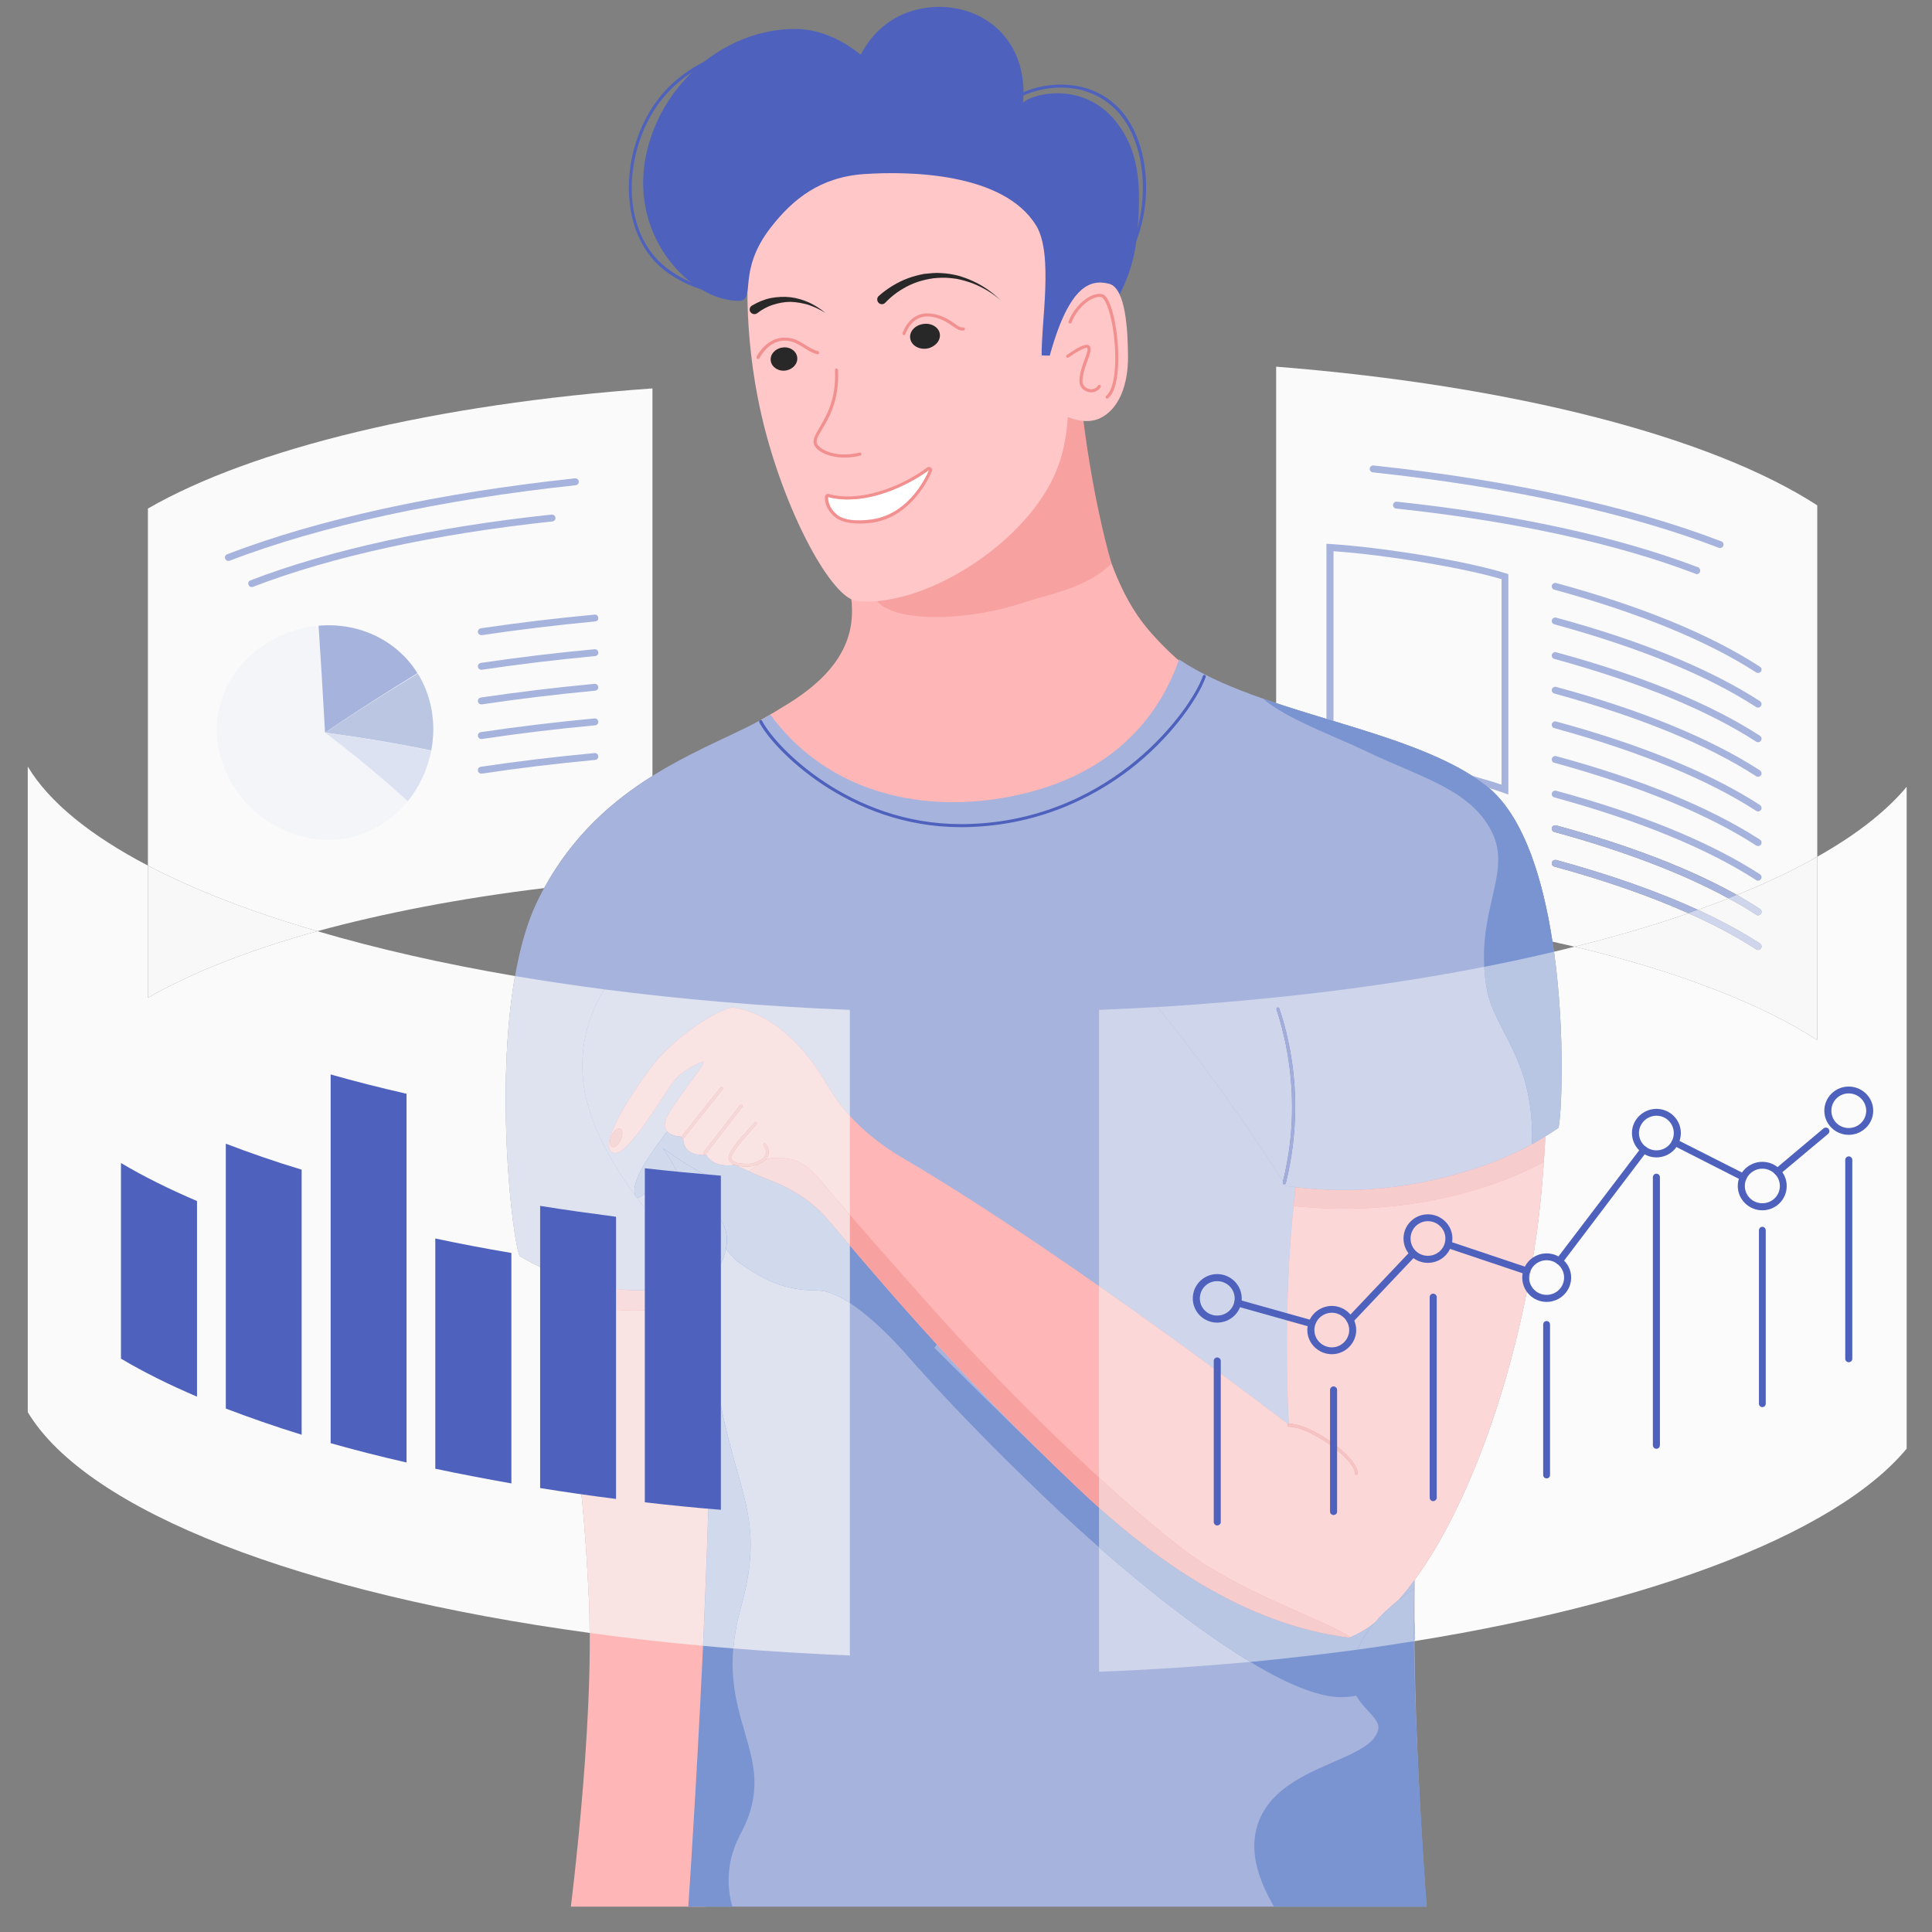 <svg xmlns="http://www.w3.org/2000/svg" xmlns:xlink="http://www.w3.org/1999/xlink" width="50" zoomAndPan="magnify" viewBox="0 0 37.5 37.5" height="50" preserveAspectRatio="xMidYMid meet" version="1.0"><rect x="0" y="0" width="37.5" height="37.5" fill="#808080" stroke="none"/><defs><clipPath id="dc145a60b2"><path d="M 10.863 16.012 L 28.27 16.012 L 28.27 37.008 L 10.863 37.008 Z M 10.863 16.012 " clip-rule="nonzero"/></clipPath><clipPath id="0bef29f660"><path d="M 10 7 L 31 7 L 31 37.008 L 10 37.008 Z M 10 7 " clip-rule="nonzero"/></clipPath><clipPath id="e06a8a79be"><path d="M 13 25 L 15 25 L 15 37.008 L 13 37.008 Z M 13 25 " clip-rule="nonzero"/></clipPath><clipPath id="55f3210c95"><path d="M 24 30 L 28 30 L 28 37.008 L 24 37.008 Z M 24 30 " clip-rule="nonzero"/></clipPath><clipPath id="ee206bf3a2"><path d="M 0.539 14 L 12 14 L 12 32 L 0.539 32 Z M 0.539 14 " clip-rule="nonzero"/></clipPath><clipPath id="b003924a79"><path d="M 27.434 14.871 L 37.008 14.871 L 37.008 31.863 L 27.434 31.863 Z M 27.434 14.871 " clip-rule="nonzero"/></clipPath></defs><path fill="#fafafa" d="M 30.562 18.375 C 30.422 18.344 30.277 18.309 30.133 18.277 C 29.949 17.074 29.59 15.895 28.918 15.309 C 28.891 15.285 28.863 15.262 28.832 15.238 C 28.832 15.238 28.828 15.234 28.828 15.234 C 28.824 15.234 28.824 15.234 28.824 15.23 C 28.82 15.23 28.82 15.23 28.82 15.23 C 28.82 15.227 28.816 15.227 28.816 15.227 C 28.816 15.227 28.816 15.227 28.812 15.227 C 28.812 15.223 28.812 15.223 28.812 15.223 C 28.809 15.223 28.809 15.223 28.809 15.223 C 28.809 15.219 28.809 15.219 28.805 15.219 C 28.805 15.219 28.805 15.215 28.801 15.215 C 28.801 15.215 28.801 15.215 28.797 15.211 C 28.797 15.211 28.793 15.211 28.793 15.211 C 28.793 15.211 28.793 15.207 28.793 15.207 C 28.793 15.207 28.789 15.207 28.789 15.207 C 28.789 15.207 28.789 15.207 28.789 15.203 C 28.785 15.203 28.785 15.203 28.785 15.203 C 28.785 15.203 28.785 15.203 28.781 15.203 C 28.781 15.203 28.781 15.199 28.781 15.199 C 28.781 15.199 28.781 15.199 28.777 15.199 C 28.777 15.199 28.777 15.195 28.777 15.195 C 28.777 15.195 28.773 15.195 28.773 15.195 C 28.773 15.191 28.77 15.191 28.77 15.191 C 28.77 15.191 28.766 15.188 28.766 15.188 C 28.766 15.188 28.766 15.188 28.762 15.188 C 28.762 15.188 28.762 15.188 28.762 15.184 C 28.758 15.184 28.754 15.18 28.75 15.18 C 28.75 15.176 28.75 15.176 28.746 15.176 C 28.746 15.176 28.742 15.172 28.742 15.172 C 28.742 15.172 28.738 15.172 28.738 15.168 C 28.734 15.168 28.73 15.164 28.73 15.164 C 28.727 15.16 28.719 15.156 28.715 15.152 C 28.715 15.152 28.711 15.148 28.707 15.148 C 28.641 15.102 28.57 15.055 28.496 15.012 C 28.492 15.008 28.492 15.008 28.488 15.004 C 28.484 15.004 28.484 15.004 28.484 15.004 C 28.48 15 28.477 15 28.473 14.996 C 28.469 14.992 28.465 14.992 28.465 14.988 C 28.461 14.988 28.461 14.988 28.461 14.988 C 28.461 14.988 28.457 14.988 28.457 14.988 C 28.457 14.984 28.453 14.984 28.449 14.98 C 28.445 14.98 28.445 14.98 28.445 14.98 C 28.441 14.977 28.441 14.977 28.438 14.977 C 28.438 14.977 28.438 14.973 28.434 14.973 C 28.434 14.973 28.43 14.973 28.43 14.969 C 28.43 14.969 28.43 14.969 28.426 14.969 C 28.426 14.969 28.426 14.969 28.422 14.969 C 28.422 14.965 28.422 14.965 28.422 14.965 C 28.422 14.965 28.418 14.965 28.418 14.965 C 28.418 14.965 28.418 14.961 28.414 14.961 C 28.414 14.961 28.41 14.961 28.41 14.961 C 28.41 14.961 28.41 14.957 28.41 14.957 C 28.406 14.957 28.406 14.957 28.406 14.957 C 28.406 14.957 28.402 14.957 28.402 14.953 C 28.398 14.953 28.398 14.953 28.398 14.953 C 28.398 14.953 28.398 14.953 28.395 14.953 C 28.395 14.949 28.395 14.949 28.391 14.949 C 28.391 14.949 28.391 14.945 28.387 14.945 C 28.387 14.945 28.383 14.945 28.383 14.945 C 28.383 14.945 28.383 14.941 28.383 14.941 C 28.379 14.941 28.379 14.941 28.379 14.941 C 28.379 14.941 28.375 14.941 28.375 14.941 C 28.375 14.938 28.375 14.938 28.371 14.938 C 28.371 14.938 28.367 14.938 28.367 14.934 C 28.363 14.934 28.363 14.934 28.363 14.934 C 28.363 14.934 28.363 14.934 28.363 14.93 C 28.359 14.93 28.359 14.93 28.355 14.93 C 28.355 14.93 28.355 14.926 28.352 14.926 C 28.352 14.926 28.348 14.926 28.348 14.922 C 28.344 14.922 28.34 14.918 28.336 14.918 C 27.355 14.375 25.996 14.055 24.77 13.648 L 24.77 7.117 C 29.398 7.484 33.23 8.484 35.273 9.809 L 35.273 16.629 C 34.812 16.891 34.289 17.137 33.715 17.371 C 32.801 16.859 31.625 16.406 30.203 16.02 C 30.199 16.02 30.191 16.02 30.188 16.02 C 30.156 16.02 30.129 16.039 30.121 16.066 C 30.113 16.102 30.133 16.141 30.168 16.148 C 31.531 16.52 32.664 16.953 33.551 17.438 C 33.359 17.512 33.16 17.586 32.957 17.66 C 32.18 17.305 31.258 16.98 30.203 16.691 C 30.199 16.691 30.191 16.691 30.188 16.691 C 30.156 16.691 30.129 16.711 30.121 16.738 C 30.113 16.773 30.133 16.812 30.168 16.82 C 31.16 17.09 32.031 17.395 32.773 17.727 C 32.094 17.961 31.352 18.18 30.562 18.375 " fill-opacity="1" fill-rule="nonzero"/><path fill="#a6b3dd" d="M 34.125 13.062 C 34.109 13.062 34.098 13.059 34.086 13.051 C 33.137 12.438 31.82 11.898 30.168 11.445 C 30.133 11.438 30.113 11.398 30.121 11.363 C 30.133 11.328 30.168 11.309 30.203 11.316 C 31.871 11.77 33.199 12.316 34.16 12.941 C 34.191 12.961 34.203 13 34.18 13.031 C 34.168 13.051 34.145 13.062 34.125 13.062 " fill-opacity="1" fill-rule="nonzero"/><path fill="#a6b3dd" d="M 34.125 13.734 C 34.109 13.734 34.098 13.73 34.086 13.723 C 33.137 13.109 31.82 12.57 30.168 12.117 C 30.133 12.109 30.113 12.07 30.121 12.035 C 30.133 12 30.168 11.98 30.203 11.988 C 31.871 12.441 33.199 12.988 34.16 13.609 C 34.191 13.633 34.203 13.672 34.18 13.703 C 34.168 13.723 34.145 13.734 34.125 13.734 " fill-opacity="1" fill-rule="nonzero"/><path fill="#a6b3dd" d="M 34.125 14.406 C 34.109 14.406 34.098 14.402 34.086 14.395 C 33.137 13.781 31.82 13.242 30.168 12.789 C 30.133 12.781 30.113 12.742 30.121 12.707 C 30.133 12.672 30.168 12.652 30.203 12.66 C 31.871 13.113 33.199 13.66 34.16 14.281 C 34.191 14.305 34.203 14.344 34.18 14.375 C 34.168 14.395 34.145 14.406 34.125 14.406 " fill-opacity="1" fill-rule="nonzero"/><path fill="#a6b3dd" d="M 34.125 15.078 C 34.109 15.078 34.098 15.074 34.086 15.066 C 33.137 14.453 31.82 13.914 30.168 13.461 C 30.133 13.453 30.113 13.414 30.121 13.379 C 30.133 13.344 30.168 13.324 30.203 13.332 C 31.871 13.785 33.199 14.332 34.16 14.953 C 34.191 14.977 34.203 15.016 34.18 15.047 C 34.168 15.066 34.145 15.078 34.125 15.078 " fill-opacity="1" fill-rule="nonzero"/><path fill="#a6b3dd" d="M 34.125 15.75 C 34.109 15.75 34.098 15.746 34.086 15.738 C 33.137 15.125 31.82 14.586 30.168 14.133 C 30.133 14.125 30.113 14.086 30.121 14.051 C 30.133 14.016 30.168 13.996 30.203 14.004 C 31.871 14.457 33.199 15.004 34.16 15.625 C 34.191 15.648 34.203 15.688 34.18 15.719 C 34.168 15.738 34.145 15.75 34.125 15.75 " fill-opacity="1" fill-rule="nonzero"/><path fill="#a6b3dd" d="M 34.125 16.422 C 34.109 16.422 34.098 16.418 34.086 16.41 C 33.137 15.797 31.82 15.258 30.168 14.805 C 30.133 14.797 30.113 14.758 30.121 14.723 C 30.133 14.688 30.168 14.668 30.203 14.676 C 31.871 15.129 33.199 15.676 34.16 16.297 C 34.191 16.32 34.203 16.359 34.18 16.391 C 34.168 16.41 34.145 16.422 34.125 16.422 " fill-opacity="1" fill-rule="nonzero"/><path fill="#a6b3dd" d="M 34.125 17.094 C 34.109 17.094 34.098 17.09 34.086 17.082 C 33.137 16.469 31.82 15.93 30.168 15.477 C 30.133 15.469 30.113 15.43 30.121 15.395 C 30.133 15.359 30.168 15.34 30.203 15.348 C 31.871 15.801 33.199 16.348 34.16 16.969 C 34.191 16.992 34.203 17.031 34.18 17.062 C 34.168 17.082 34.145 17.094 34.125 17.094 " fill-opacity="1" fill-rule="nonzero"/><path fill="#a6b3dd" d="M 34.125 17.766 C 34.109 17.766 34.098 17.762 34.086 17.754 C 33.137 17.141 31.82 16.602 30.168 16.148 C 30.133 16.141 30.113 16.102 30.121 16.066 C 30.133 16.031 30.168 16.012 30.203 16.02 C 31.871 16.473 33.199 17.02 34.16 17.641 C 34.191 17.664 34.203 17.703 34.18 17.734 C 34.168 17.754 34.145 17.766 34.125 17.766 " fill-opacity="1" fill-rule="nonzero"/><path fill="#a6b3dd" d="M 34.125 18.438 C 34.109 18.438 34.098 18.434 34.086 18.426 C 33.137 17.812 31.82 17.273 30.168 16.82 C 30.133 16.812 30.113 16.773 30.121 16.738 C 30.133 16.703 30.168 16.684 30.203 16.691 C 31.871 17.145 33.199 17.691 34.16 18.312 C 34.191 18.336 34.203 18.375 34.18 18.406 C 34.168 18.426 34.145 18.438 34.125 18.438 " fill-opacity="1" fill-rule="nonzero"/><path fill="#a6b3dd" d="M 25.883 14.617 C 27.566 14.73 28.805 15.117 29.145 15.23 L 29.145 11.242 C 28.418 11.023 26.906 10.77 25.883 10.699 Z M 29.277 15.422 L 29.188 15.391 C 29.172 15.383 27.797 14.871 25.812 14.746 L 25.746 14.742 L 25.746 10.555 L 25.82 10.559 C 26.895 10.629 28.488 10.895 29.23 11.129 L 29.277 11.145 L 29.277 15.422 " fill-opacity="1" fill-rule="nonzero"/><path fill="#a6b3dd" d="M 33.387 10.637 C 33.379 10.637 33.371 10.637 33.363 10.633 C 31.598 9.953 29.273 9.449 26.645 9.168 C 26.609 9.164 26.582 9.129 26.586 9.094 C 26.59 9.059 26.625 9.031 26.66 9.035 C 29.301 9.316 31.633 9.824 33.41 10.508 C 33.445 10.52 33.465 10.559 33.449 10.594 C 33.438 10.621 33.414 10.637 33.387 10.637 " fill-opacity="1" fill-rule="nonzero"/><path fill="#a6b3dd" d="M 32.934 11.145 C 32.926 11.145 32.918 11.141 32.91 11.137 C 31.383 10.551 29.371 10.113 27.098 9.871 C 27.062 9.867 27.035 9.832 27.039 9.797 C 27.043 9.762 27.074 9.734 27.113 9.738 C 29.398 9.98 31.418 10.422 32.961 11.012 C 32.992 11.027 33.012 11.066 32.996 11.102 C 32.988 11.125 32.961 11.145 32.934 11.145 " fill-opacity="1" fill-rule="nonzero"/><path fill="#fafafa" d="M 6.16 18.074 C 4.883 17.703 3.773 17.273 2.871 16.801 L 2.871 9.871 C 4.887 8.707 8.434 7.84 12.664 7.539 L 12.664 15.062 C 11.898 15.539 11.129 16.203 10.562 17.238 C 8.938 17.434 7.449 17.723 6.16 18.074 " fill-opacity="1" fill-rule="nonzero"/><path fill="#a6b3dd" d="M 9.344 12.328 C 9.309 12.328 9.281 12.305 9.277 12.273 C 9.27 12.234 9.297 12.203 9.332 12.195 C 10.043 12.09 10.785 12 11.539 11.93 C 11.578 11.926 11.609 11.953 11.613 11.992 C 11.617 12.027 11.59 12.059 11.551 12.062 C 10.801 12.133 10.059 12.223 9.352 12.328 C 9.348 12.328 9.348 12.328 9.344 12.328 " fill-opacity="1" fill-rule="nonzero"/><path fill="#a6b3dd" d="M 9.344 13 C 9.309 13 9.281 12.977 9.277 12.945 C 9.27 12.906 9.297 12.875 9.332 12.867 C 10.043 12.762 10.785 12.672 11.539 12.602 C 11.578 12.598 11.609 12.625 11.613 12.664 C 11.617 12.699 11.59 12.73 11.551 12.734 C 10.801 12.805 10.059 12.895 9.352 13 C 9.348 13 9.348 13 9.344 13 " fill-opacity="1" fill-rule="nonzero"/><path fill="#a6b3dd" d="M 9.344 13.672 C 9.309 13.672 9.281 13.648 9.277 13.617 C 9.27 13.578 9.297 13.547 9.332 13.539 C 10.043 13.434 10.785 13.344 11.539 13.273 C 11.578 13.27 11.609 13.297 11.613 13.336 C 11.617 13.371 11.59 13.402 11.551 13.406 C 10.801 13.477 10.059 13.566 9.352 13.672 C 9.348 13.672 9.348 13.672 9.344 13.672 " fill-opacity="1" fill-rule="nonzero"/><path fill="#a6b3dd" d="M 9.344 14.344 C 9.309 14.344 9.281 14.32 9.277 14.289 C 9.27 14.25 9.297 14.215 9.332 14.211 C 10.043 14.105 10.785 14.016 11.539 13.945 C 11.578 13.941 11.609 13.969 11.613 14.008 C 11.617 14.043 11.59 14.074 11.551 14.078 C 10.801 14.148 10.059 14.238 9.352 14.344 C 9.348 14.344 9.348 14.344 9.344 14.344 " fill-opacity="1" fill-rule="nonzero"/><path fill="#a6b3dd" d="M 9.344 15.016 C 9.309 15.016 9.281 14.992 9.277 14.961 C 9.27 14.922 9.297 14.887 9.332 14.883 C 10.043 14.777 10.785 14.688 11.539 14.617 C 11.578 14.613 11.609 14.641 11.613 14.68 C 11.617 14.715 11.59 14.746 11.551 14.75 C 10.801 14.82 10.059 14.91 9.352 15.016 C 9.348 15.016 9.348 15.016 9.344 15.016 " fill-opacity="1" fill-rule="nonzero"/><path fill="#a6b3dd" d="M 4.434 10.887 C 4.406 10.887 4.383 10.871 4.371 10.844 C 4.355 10.809 4.375 10.77 4.41 10.758 C 6.188 10.074 8.52 9.566 11.16 9.285 C 11.195 9.281 11.23 9.309 11.234 9.344 C 11.238 9.383 11.211 9.414 11.176 9.418 C 8.547 9.699 6.223 10.207 4.457 10.883 C 4.449 10.887 4.441 10.887 4.434 10.887 " fill-opacity="1" fill-rule="nonzero"/><path fill="#a6b3dd" d="M 4.887 11.395 C 4.859 11.395 4.832 11.379 4.824 11.352 C 4.809 11.316 4.824 11.277 4.859 11.266 C 6.398 10.672 8.422 10.23 10.707 9.988 C 10.746 9.984 10.777 10.012 10.781 10.047 C 10.785 10.086 10.758 10.117 10.723 10.121 C 8.449 10.363 6.438 10.801 4.91 11.391 C 4.902 11.395 4.895 11.395 4.887 11.395 " fill-opacity="1" fill-rule="nonzero"/><path fill="#f4f5f9" d="M 8.41 14.164 C 8.391 15.352 7.492 16.281 6.418 16.301 C 5.344 16.32 4.371 15.5 4.223 14.402 C 4.078 13.305 4.945 12.258 6.184 12.145 C 7.426 12.035 8.426 12.973 8.41 14.164 " fill-opacity="1" fill-rule="nonzero"/><path fill="#a6b3dd" d="M 8.102 13.066 C 7.723 12.453 6.996 12.074 6.184 12.145 C 6.23 12.836 6.27 13.527 6.309 14.219 C 6.887 13.828 7.484 13.445 8.102 13.066 " fill-opacity="1" fill-rule="nonzero"/><path fill="#bac6e2" d="M 8.371 14.566 C 8.395 14.434 8.41 14.301 8.41 14.164 C 8.41 13.762 8.305 13.391 8.109 13.074 C 7.488 13.449 6.891 13.832 6.309 14.219 C 7.004 14.312 7.688 14.426 8.371 14.566 " fill-opacity="1" fill-rule="nonzero"/><path fill="#dde2f2" d="M 7.914 15.551 C 8.137 15.277 8.297 14.941 8.371 14.57 C 7.688 14.43 7 14.312 6.309 14.219 C 6.863 14.641 7.402 15.082 7.914 15.551 " fill-opacity="1" fill-rule="nonzero"/><g clip-path="url(#dc145a60b2)"><path fill="#a6b3dd" d="M 27.512 29.32 C 27.695 26.637 28.723 24.059 28.031 22.387 C 28.031 22.387 24.586 15.609 16.195 16.043 C 12.352 16.242 10.59 18.641 10.922 20.801 C 11.223 22.75 13.652 24.895 13.652 24.895 C 13.676 26.305 13.676 27.746 13.652 29.223 C 13.605 32.016 13.328 37.488 13.328 37.488 L 27.727 37.484 C 27.727 37.484 27.297 32.469 27.512 29.32 " fill-opacity="1" fill-rule="nonzero"/></g><path fill="#7994d1" d="M 13.188 21.656 C 12.793 22.16 12.152 22.953 12.352 23.238 C 12.387 23.285 12.531 23.16 12.695 23.035 C 12.91 22.871 13.16 22.711 13.254 22.918 C 13.523 23.508 14.098 24.344 14.371 24.527 C 14.84 24.844 15.211 25.047 15.852 25.047 C 16.438 25.047 17.273 25.906 17.848 26.578 C 18.09 26.188 18.57 25.613 18.812 25.223 C 18.398 24.594 17.363 23.223 15.496 22.477 C 14.656 22.141 13.77 21.691 13.188 21.656 " fill-opacity="1" fill-rule="nonzero"/><g clip-path="url(#0bef29f660)"><path fill="#ffb6b6" d="M 20.953 7.414 C 21.027 8.465 21.199 10.926 22.27 12.199 C 24.184 14.469 26.695 13.996 28.492 15.281 C 30.469 16.695 30.074 22.266 29.809 24.059 C 29.254 27.859 27.648 31.242 26.188 31.785 C 23.809 31.496 21.875 29.797 20.844 28.812 C 18.508 26.59 16.879 24.621 16.059 23.66 C 15.484 22.988 14.566 22.793 14.273 22.605 C 14.273 22.605 13.871 22.695 13.707 22.414 C 13.707 22.414 13.246 22.48 13.262 22.062 C 13.262 22.062 12.789 22.07 12.93 21.715 C 13.055 21.41 13.707 20.652 13.656 20.602 C 13.656 20.602 13.238 20.734 13.023 21.062 C 12.621 21.672 12.09 22.52 11.875 22.363 C 11.578 22.141 12.562 20.797 12.758 20.57 C 13.141 20.125 13.82 19.656 14.188 19.555 C 14.188 19.555 15.18 19.555 16.059 21.062 C 16.594 21.984 17.41 22.41 17.805 22.645 C 20.926 24.516 25.016 27.652 25.016 27.652 C 25.016 27.652 24.797 24.098 25.418 21.559 C 26.078 17.512 21.781 15.777 19.16 15.934 C 15.844 16.133 6.785 18.469 13.664 24.902 C 13.906 26.445 13.875 27.969 13.926 29.875 C 14.004 32.84 13.66 37.484 13.66 37.484 L 11.023 37.465 C 11.023 37.465 11.551 33.559 11.43 31.016 C 11.27 27.746 11.004 27.359 10.488 23.699 C 9.945 19.836 10.27 17.461 11.656 16.043 C 12.883 14.789 13.77 14.617 15.316 13.648 C 17.488 12.289 16.141 10.828 15.953 9.668 C 17.402 9.219 19.5 7.863 20.953 7.414 " fill-opacity="1" fill-rule="nonzero"/></g><path fill="#f7a1a1" d="M 20.707 7.484 C 20.559 7.895 20.402 8.41 20.09 8.969 C 19.441 10.129 18.109 11.098 17.027 11.668 C 17.332 12.059 18.68 12.094 19.906 11.684 C 20.379 11.527 21.094 11.414 21.574 10.938 C 21.215 9.684 21.004 8.148 20.953 7.414 C 20.805 7.461 20.871 7.426 20.707 7.484 " fill-opacity="1" fill-rule="nonzero"/><path fill="#ffc7c7" d="M 16.246 2.531 C 15.527 2.797 14.957 3.301 14.719 3.648 C 14.508 4.426 14.328 6.258 14.828 8.258 C 15.27 10.012 16.148 11.609 16.625 11.664 C 17.871 11.809 19.836 10.617 20.465 9.227 C 20.781 8.531 20.75 7.797 20.727 6.914 C 20.699 5.625 20.438 4.582 20.215 3.895 C 19.109 2.598 17.516 2.062 16.246 2.531 " fill-opacity="1" fill-rule="nonzero"/><path fill="#f7a1a1" d="M 29.965 22.551 C 29.988 22.223 30.008 21.867 30.02 21.5 C 29.477 21.84 28.715 22.191 27.758 22.297 C 26.676 22.414 25.805 22.168 25.32 21.988 C 25.211 22.535 25.16 22.84 25.109 23.41 C 27.48 23.652 29.215 22.961 29.965 22.551 " fill-opacity="1" fill-rule="nonzero"/><path fill="#f7a1a1" d="M 13.664 24.902 C 13.496 24.691 13.34 24.488 13.195 24.289 C 12.879 24.293 12.527 24.277 12.148 24.227 C 11.492 24.137 10.938 23.977 10.504 23.812 C 10.574 24.312 10.641 24.746 10.703 25.137 C 11.047 25.27 11.531 25.406 12.117 25.434 C 12.758 25.461 13.301 25.344 13.707 25.211 C 13.695 25.109 13.68 25.004 13.664 24.902 " fill-opacity="1" fill-rule="nonzero"/><path fill="#4e62bd" d="M 21.672 2.375 C 22.07 2.887 22.184 3.5 22.062 4.629 C 21.977 5.426 21.594 5.969 21.441 6.184 C 21.191 6.527 20.922 6.766 20.727 6.914 C 20.434 6.906 20.516 6.91 20.219 6.898 C 20.207 6.273 20.449 4.945 20.117 4.387 C 19.488 3.344 17.629 3.32 16.77 3.379 C 15.922 3.438 15.391 3.863 14.965 4.41 C 14.285 5.277 14.695 5.84 14.336 5.84 C 13.41 5.836 12.242 4.625 12.527 3.078 C 12.797 1.617 14.082 0.57 15.418 0.562 C 15.973 0.559 16.426 0.836 16.707 1.062 C 16.793 0.895 17.004 0.547 17.418 0.328 C 18.023 0.012 18.879 0.066 19.414 0.609 C 19.949 1.156 19.867 1.895 19.855 2 C 19.953 1.848 21.008 1.523 21.672 2.375 " fill-opacity="1" fill-rule="nonzero"/><path fill="#a6b3dd" d="M 28.832 15.238 C 27.379 14.121 24.492 13.879 22.887 12.801 C 22.316 14.406 21.012 15.266 19.309 15.512 C 17.605 15.754 15.961 15.25 14.953 13.871 C 13.863 14.531 11.621 15.074 10.441 17.469 C 9.438 19.504 9.898 23.91 10.086 24.379 C 10.453 24.602 11.148 24.953 12.086 25.031 C 12.742 25.086 13.289 24.992 13.652 24.895 C 13.652 24.895 13.613 24.711 13.406 24.484 C 12.773 23.797 11.395 22.301 11.309 20.863 C 11.18 18.742 13.375 16.785 18.391 16.406 C 20.723 16.23 24.961 23.02 24.961 23.02 C 25.586 23.109 26.598 23.176 27.789 22.91 C 29.039 22.629 29.719 22.254 30.25 21.891 C 30.352 21.527 30.531 16.543 28.832 15.238 " fill-opacity="1" fill-rule="nonzero"/><path fill="#ffc7c7" d="M 20.336 7.051 C 20.727 5.535 21.156 5.414 21.527 5.508 C 21.852 5.59 21.891 6.422 21.895 6.918 C 21.898 7.469 21.719 7.949 21.344 8.121 C 20.898 8.32 20.348 7.883 20.316 7.859 " fill-opacity="1" fill-rule="nonzero"/><path fill="#4e62bd" d="M 18.645 16.055 C 16.461 16.055 14.996 14.527 14.738 14.02 C 14.73 14.004 14.738 13.984 14.754 13.977 C 14.766 13.973 14.785 13.977 14.793 13.992 C 15.047 14.492 16.492 15.996 18.645 15.996 C 18.672 15.996 18.695 15.996 18.719 15.996 C 20.262 15.973 21.371 15.32 22.031 14.777 C 22.801 14.141 23.238 13.438 23.348 13.121 C 23.352 13.105 23.367 13.098 23.383 13.102 C 23.402 13.109 23.41 13.125 23.402 13.141 C 23.293 13.465 22.848 14.18 22.07 14.824 C 21.402 15.371 20.277 16.031 18.723 16.055 C 18.695 16.055 18.672 16.055 18.645 16.055 " fill-opacity="1" fill-rule="nonzero"/><path fill="#4e62bd" d="M 24.926 22.988 C 24.926 22.988 24.922 22.988 24.918 22.988 C 24.902 22.984 24.895 22.969 24.898 22.953 C 25.02 22.461 25.082 21.957 25.078 21.453 C 25.074 20.82 24.973 20.195 24.777 19.594 C 24.77 19.578 24.781 19.559 24.797 19.555 C 24.812 19.551 24.828 19.559 24.832 19.574 C 25.035 20.184 25.137 20.816 25.141 21.453 C 25.141 21.961 25.082 22.473 24.957 22.969 C 24.953 22.98 24.941 22.988 24.926 22.988 " fill-opacity="1" fill-rule="nonzero"/><path fill="#4e62bd" d="M 21.66 5.324 C 21.652 5.32 21.648 5.32 21.645 5.316 C 21.633 5.305 21.629 5.285 21.641 5.273 C 22.367 4.438 22.363 2.809 21.637 2.109 C 20.949 1.441 19.906 1.719 19.562 2.047 C 19.551 2.059 19.531 2.059 19.52 2.047 C 19.508 2.035 19.508 2.016 19.52 2.004 C 19.879 1.66 20.965 1.375 21.68 2.062 C 22.043 2.414 22.246 2.992 22.246 3.648 C 22.242 4.293 22.031 4.914 21.688 5.312 C 21.68 5.32 21.668 5.324 21.66 5.324 " fill-opacity="1" fill-rule="nonzero"/><path fill="#f28f8f" d="M 26.324 28.629 C 26.309 28.629 26.297 28.613 26.297 28.598 C 26.297 28.309 25.422 27.695 25.02 27.695 C 25 27.695 24.988 27.68 24.988 27.664 C 24.988 27.648 25 27.633 25.02 27.633 C 25.457 27.633 26.355 28.281 26.355 28.598 C 26.355 28.613 26.344 28.629 26.324 28.629 " fill-opacity="1" fill-rule="nonzero"/><path fill="#f28f8f" d="M 21.484 7.738 C 21.477 7.738 21.469 7.734 21.465 7.727 C 21.457 7.715 21.457 7.695 21.469 7.684 C 21.707 7.496 21.68 6.605 21.543 6.098 C 21.48 5.863 21.414 5.773 21.371 5.766 C 21.188 5.734 20.902 5.98 20.797 6.262 C 20.793 6.277 20.773 6.285 20.758 6.277 C 20.742 6.273 20.734 6.254 20.742 6.238 C 20.855 5.93 21.168 5.672 21.383 5.707 C 21.465 5.719 21.539 5.844 21.602 6.082 C 21.738 6.598 21.773 7.523 21.508 7.73 C 21.5 7.738 21.492 7.738 21.484 7.738 " fill-opacity="1" fill-rule="nonzero"/><path fill="#f28f8f" d="M 21.145 7.613 C 21.133 7.613 21.121 7.609 21.113 7.605 C 21.02 7.578 20.957 7.5 20.953 7.414 C 20.945 7.27 21.004 7.109 21.051 6.98 C 21.086 6.891 21.125 6.777 21.102 6.754 C 21.102 6.754 21.059 6.719 20.742 6.938 C 20.727 6.949 20.711 6.945 20.699 6.934 C 20.691 6.918 20.691 6.898 20.707 6.891 C 21.023 6.668 21.105 6.676 21.145 6.711 C 21.195 6.762 21.16 6.859 21.109 7 C 21.062 7.125 21.008 7.277 21.012 7.414 C 21.016 7.473 21.062 7.527 21.129 7.547 C 21.199 7.57 21.27 7.547 21.312 7.484 C 21.324 7.469 21.344 7.465 21.355 7.477 C 21.371 7.484 21.371 7.504 21.363 7.52 C 21.309 7.594 21.227 7.625 21.145 7.613 " fill-opacity="1" fill-rule="nonzero"/><path fill="#7994d1" d="M 27.449 30.676 C 27.035 31.242 26.605 31.629 26.188 31.785 C 23.809 31.496 21.875 29.797 20.844 28.812 C 19.102 27.152 17.734 25.746 16.762 24.793 C 16.172 24.977 18.953 27.824 20.547 29.32 C 22.281 30.949 24.805 32.941 26.023 32.941 C 26.738 32.941 26.996 32.547 27.461 31.824 C 27.48 31.824 27.43 31.453 27.449 30.676 " fill-opacity="1" fill-rule="nonzero"/><g clip-path="url(#e06a8a79be)"><path fill="#7994d1" d="M 14.375 35.594 C 15.215 34.023 13.762 33.402 14.375 31.223 C 14.953 29.172 14.094 28.934 13.781 25.871 C 13.867 29.828 13.328 37.48 13.328 37.48 C 13.328 37.48 14.426 37.484 14.43 37.484 C 14.43 37.484 13.82 36.637 14.375 35.594 " fill-opacity="1" fill-rule="nonzero"/></g><g clip-path="url(#55f3210c95)"><path fill="#7994d1" d="M 27.445 30.836 C 26.555 31.438 26.293 31.996 26.234 32.426 C 26.148 33.078 26.82 33.277 26.75 33.574 C 26.602 34.234 24.676 34.242 24.379 35.531 C 24.227 36.195 24.621 36.891 25.031 37.477 C 25.949 37.484 27.727 37.484 27.727 37.484 C 27.727 37.484 27.398 33.285 27.445 30.836 " fill-opacity="1" fill-rule="nonzero"/></g><path fill="#7994d1" d="M 28.832 15.238 C 27.793 14.441 26.027 14.09 24.516 13.562 C 24.953 13.945 25.93 14.301 26.508 14.578 C 27.574 15.09 28.52 15.316 28.941 16.117 C 29.383 16.949 28.609 17.684 28.852 19.16 C 28.988 20.004 29.793 20.547 29.734 22.211 C 29.926 22.105 30.094 21.996 30.25 21.891 C 30.352 21.527 30.531 16.543 28.832 15.238 " fill-opacity="1" fill-rule="nonzero"/><path fill="#7994d1" d="M 12.863 22.281 C 12.863 22.281 13.777 23.539 13.664 24.902 C 13.664 24.902 13.926 24.793 14.055 24.371 C 14.285 23.645 13.707 23.664 13.723 22.816 C 13.441 22.68 13.18 22.512 12.863 22.281 " fill-opacity="1" fill-rule="nonzero"/><path fill="#4e62bd" d="M 13.867 5.676 C 13.637 5.637 13.32 5.543 12.977 5.305 C 12.555 5.016 12.285 4.527 12.223 3.934 C 12.16 3.391 12.277 2.793 12.539 2.293 C 13.188 1.055 14.527 0.914 14.68 0.902 L 14.684 0.965 C 14.535 0.977 13.227 1.113 12.59 2.32 C 12.09 3.277 12.109 4.633 13.012 5.254 C 13.566 5.641 14.043 5.641 14.176 5.633 L 14.18 5.691 C 14.125 5.695 14.016 5.699 13.867 5.676 " fill-opacity="1" fill-rule="nonzero"/><path fill="#f28f8f" d="M 16.215 8.867 C 16 8.832 15.855 8.738 15.809 8.648 C 15.758 8.551 15.82 8.445 15.906 8.301 C 16.035 8.082 16.234 7.754 16.207 7.184 C 16.207 7.168 16.219 7.152 16.234 7.152 C 16.25 7.152 16.266 7.164 16.266 7.18 C 16.293 7.77 16.094 8.105 15.957 8.332 C 15.879 8.465 15.824 8.551 15.863 8.621 C 15.922 8.73 16.223 8.895 16.684 8.785 C 16.699 8.781 16.715 8.789 16.719 8.805 C 16.723 8.82 16.715 8.84 16.695 8.844 C 16.516 8.887 16.352 8.891 16.215 8.867 " fill-opacity="1" fill-rule="nonzero"/><path fill="#282828" d="M 18.242 6.48 C 18.262 6.613 18.148 6.738 17.992 6.766 C 17.832 6.789 17.688 6.703 17.668 6.57 C 17.645 6.438 17.758 6.312 17.918 6.289 C 18.074 6.262 18.223 6.352 18.242 6.48 " fill-opacity="1" fill-rule="nonzero"/><path fill="#282828" d="M 15.473 6.93 C 15.492 7.051 15.395 7.168 15.254 7.191 C 15.113 7.215 14.98 7.129 14.961 7.008 C 14.941 6.883 15.043 6.766 15.184 6.746 C 15.324 6.723 15.453 6.805 15.473 6.93 " fill-opacity="1" fill-rule="nonzero"/><path fill="#ffffff" d="M 16.074 9.645 C 16.074 9.645 16.27 9.715 16.613 9.688 C 17.109 9.648 17.66 9.398 18.031 9.125 C 18.012 9.176 17.684 9.973 16.926 10.082 C 16.641 10.125 16.379 10.094 16.258 10 C 16.047 9.832 16.074 9.645 16.074 9.645 " fill-opacity="1" fill-rule="nonzero"/><path fill="#f28f8f" d="M 18.023 9.184 Z M 18.043 9.066 L 18.039 9.062 C 18.027 9.062 18.016 9.066 18.004 9.07 C 18 9.07 18 9.074 17.996 9.074 C 17.59 9.379 17.047 9.594 16.609 9.629 C 16.43 9.645 16.297 9.629 16.215 9.617 C 16.137 9.605 16.094 9.59 16.094 9.59 C 16.09 9.59 16.086 9.586 16.082 9.586 C 16.066 9.586 16.055 9.586 16.039 9.594 C 16.023 9.605 16.016 9.621 16.012 9.637 C 16.012 9.648 15.984 9.859 16.219 10.047 C 16.281 10.094 16.371 10.129 16.488 10.148 C 16.617 10.168 16.773 10.168 16.934 10.145 C 17.715 10.027 18.062 9.215 18.086 9.148 C 18.09 9.145 18.09 9.141 18.094 9.133 C 18.098 9.102 18.074 9.07 18.043 9.066 Z M 18.031 9.125 C 18.012 9.176 17.684 9.973 16.926 10.082 C 16.77 10.105 16.621 10.109 16.496 10.09 C 16.395 10.074 16.312 10.043 16.258 10 C 16.047 9.832 16.074 9.645 16.074 9.645 C 16.074 9.645 16.117 9.664 16.203 9.676 C 16.297 9.691 16.434 9.703 16.613 9.688 C 17.109 9.648 17.66 9.398 18.031 9.125 M 18.031 9.125 L 18.031 9.125 " fill-opacity="1" fill-rule="nonzero"/><path fill="#282828" d="M 17.055 5.746 C 17.223 5.598 17.414 5.48 17.621 5.402 C 17.727 5.363 17.832 5.336 17.941 5.316 C 17.996 5.312 18.051 5.305 18.105 5.301 L 18.188 5.297 L 18.27 5.301 C 18.379 5.305 18.488 5.324 18.59 5.348 C 18.695 5.379 18.797 5.414 18.895 5.461 C 19.09 5.551 19.266 5.676 19.418 5.824 C 19.258 5.684 19.074 5.578 18.879 5.5 C 18.781 5.465 18.68 5.434 18.578 5.414 C 18.473 5.398 18.371 5.387 18.27 5.391 L 18.191 5.395 L 18.113 5.402 C 18.062 5.41 18.012 5.418 17.961 5.43 C 17.863 5.453 17.766 5.484 17.672 5.527 C 17.488 5.613 17.32 5.73 17.184 5.875 C 17.148 5.914 17.09 5.914 17.055 5.879 C 17.02 5.844 17.016 5.789 17.051 5.75 L 17.055 5.746 " fill-opacity="1" fill-rule="nonzero"/><path fill="#282828" d="M 14.598 5.93 C 14.711 5.863 14.832 5.812 14.961 5.785 C 15.09 5.762 15.219 5.754 15.348 5.77 C 15.473 5.785 15.598 5.824 15.711 5.875 C 15.824 5.93 15.93 5.996 16.02 6.074 C 15.918 6.008 15.809 5.957 15.695 5.918 C 15.578 5.883 15.461 5.863 15.34 5.859 C 15.223 5.859 15.105 5.883 14.996 5.918 C 14.891 5.953 14.789 6.008 14.699 6.078 C 14.66 6.109 14.602 6.102 14.57 6.062 C 14.539 6.023 14.547 5.969 14.586 5.938 C 14.59 5.934 14.594 5.934 14.594 5.93 L 14.598 5.93 " fill-opacity="1" fill-rule="nonzero"/><path fill="#f28f8f" d="M 14.707 6.969 C 14.703 6.969 14.699 6.965 14.699 6.965 C 14.684 6.957 14.68 6.938 14.688 6.922 L 14.688 6.918 C 14.738 6.828 14.93 6.523 15.281 6.555 C 15.426 6.566 15.539 6.637 15.648 6.707 C 15.727 6.754 15.801 6.797 15.875 6.816 C 15.891 6.82 15.902 6.836 15.898 6.855 C 15.895 6.871 15.875 6.879 15.859 6.875 C 15.777 6.855 15.699 6.809 15.617 6.758 C 15.512 6.691 15.406 6.625 15.273 6.613 C 14.965 6.586 14.789 6.863 14.742 6.949 L 14.738 6.953 C 14.734 6.965 14.719 6.969 14.707 6.969 " fill-opacity="1" fill-rule="nonzero"/><path fill="#f28f8f" d="M 17.539 6.504 C 17.535 6.504 17.535 6.504 17.531 6.5 C 17.516 6.492 17.512 6.477 17.52 6.461 C 17.52 6.461 17.52 6.457 17.523 6.453 C 17.637 6.168 17.848 6.043 18.117 6.094 C 18.312 6.129 18.434 6.215 18.523 6.277 C 18.594 6.328 18.645 6.363 18.695 6.355 C 18.711 6.352 18.727 6.363 18.73 6.379 C 18.73 6.395 18.723 6.41 18.703 6.414 C 18.629 6.426 18.566 6.383 18.488 6.328 C 18.398 6.266 18.289 6.188 18.105 6.152 C 17.863 6.105 17.68 6.219 17.578 6.473 C 17.574 6.48 17.574 6.488 17.57 6.488 C 17.566 6.5 17.551 6.508 17.539 6.504 " fill-opacity="1" fill-rule="nonzero"/><path fill="#f7a1a1" d="M 17.84 25.109 C 17.84 25.109 16.379 23.461 16.012 23.012 C 15.75 22.688 15.5 22.426 14.977 22.48 C 14.805 22.5 14.656 22.664 14.531 22.73 C 14.848 22.91 15.5 23.008 16.059 23.66 C 16.879 24.621 18.508 26.59 20.844 28.812 C 21.875 29.797 23.809 31.496 26.188 31.785 C 26.191 31.785 26.199 31.781 26.207 31.777 C 25.785 31.48 24.57 31.094 23.438 30.398 C 22.531 29.848 20.062 27.633 17.84 25.109 " fill-opacity="1" fill-rule="nonzero"/><path fill="#f28f8f" d="M 13.258 22.098 C 13.25 22.098 13.246 22.094 13.238 22.09 C 13.227 22.082 13.227 22.062 13.234 22.055 L 13.984 21.109 C 13.996 21.098 14.012 21.094 14.023 21.102 C 14.035 21.113 14.035 21.129 14.027 21.141 L 13.277 22.086 C 13.273 22.094 13.266 22.098 13.258 22.098 " fill-opacity="1" fill-rule="nonzero"/><path fill="#f28f8f" d="M 13.68 22.406 C 13.676 22.406 13.668 22.406 13.664 22.402 C 13.652 22.391 13.652 22.375 13.66 22.363 L 14.363 21.453 C 14.371 21.441 14.391 21.441 14.402 21.449 C 14.414 21.457 14.414 21.477 14.406 21.488 L 13.703 22.395 C 13.699 22.402 13.688 22.406 13.68 22.406 " fill-opacity="1" fill-rule="nonzero"/><path fill="#f28f8f" d="M 12.047 22.125 C 12.004 22.223 11.926 22.281 11.879 22.262 C 11.828 22.238 11.824 22.141 11.871 22.043 C 11.914 21.949 11.992 21.887 12.039 21.91 C 12.09 21.934 12.094 22.031 12.047 22.125 " fill-opacity="1" fill-rule="nonzero"/><path fill="#f28f8f" d="M 14.492 22.645 C 14.32 22.645 14.207 22.609 14.164 22.543 C 14.129 22.496 14.141 22.445 14.148 22.426 C 14.219 22.262 14.398 22.062 14.531 21.918 C 14.578 21.863 14.621 21.816 14.645 21.789 C 14.652 21.777 14.668 21.773 14.68 21.781 C 14.691 21.793 14.695 21.809 14.688 21.82 C 14.66 21.852 14.621 21.898 14.57 21.953 C 14.441 22.094 14.266 22.289 14.195 22.445 C 14.195 22.445 14.184 22.48 14.207 22.512 C 14.23 22.543 14.301 22.598 14.527 22.59 C 14.598 22.59 14.797 22.539 14.852 22.426 C 14.883 22.371 14.871 22.309 14.82 22.234 C 14.812 22.223 14.816 22.203 14.828 22.195 C 14.84 22.188 14.855 22.191 14.863 22.203 C 14.926 22.293 14.938 22.379 14.902 22.453 C 14.828 22.59 14.598 22.641 14.527 22.645 C 14.516 22.645 14.504 22.645 14.492 22.645 " fill-opacity="1" fill-rule="nonzero"/><g clip-path="url(#ee206bf3a2)"><path fill="#fafafa" d="M 11.445 31.695 C 5.863 30.934 1.699 29.34 0.539 27.41 L 0.539 14.879 C 0.953 15.57 1.758 16.219 2.871 16.801 L 2.871 19.367 C 3.719 18.879 4.836 18.441 6.16 18.074 C 7.312 18.414 8.602 18.707 9.996 18.945 C 9.613 21.129 9.934 24.004 10.086 24.379 C 10.223 24.461 10.406 24.562 10.629 24.66 C 11.051 27.457 11.285 28.059 11.43 31.016 C 11.441 31.234 11.445 31.461 11.445 31.695 " fill-opacity="1" fill-rule="nonzero"/></g><path fill="#f8f8f8" d="M 2.871 19.367 L 2.871 16.801 C 3.773 17.273 4.883 17.703 6.16 18.074 C 4.836 18.441 3.719 18.879 2.871 19.367 " fill-opacity="1" fill-rule="nonzero"/><path fill="#dfe2ef" d="M 16.496 32.133 C 15.727 32.102 14.969 32.055 14.234 31.996 C 14.254 31.762 14.297 31.504 14.375 31.223 C 14.953 29.172 14.094 28.934 13.781 25.871 C 13.754 25.547 13.715 25.223 13.664 24.902 C 13.66 24.895 13.652 24.891 13.648 24.887 C 13.641 24.844 13.586 24.68 13.406 24.484 C 12.773 23.797 11.395 22.301 11.309 20.863 C 11.273 20.289 11.41 19.727 11.727 19.203 C 13.227 19.398 14.828 19.535 16.496 19.602 L 16.496 21.66 C 16.34 21.488 16.191 21.289 16.059 21.062 C 15.18 19.555 14.188 19.555 14.188 19.555 C 13.82 19.656 13.141 20.125 12.758 20.57 C 12.562 20.797 11.578 22.141 11.875 22.363 C 11.895 22.375 11.914 22.383 11.934 22.383 C 12.176 22.383 12.652 21.621 13.023 21.062 C 13.238 20.734 13.656 20.602 13.656 20.602 C 13.707 20.652 13.055 21.41 12.93 21.715 C 12.883 21.832 12.902 21.91 12.949 21.961 C 12.586 22.438 12.188 23.008 12.352 23.238 C 12.359 23.246 12.363 23.25 12.375 23.25 C 12.426 23.25 12.555 23.141 12.695 23.035 C 12.836 22.926 12.996 22.82 13.113 22.82 C 13.145 22.82 13.168 22.824 13.191 22.84 C 13.441 23.336 13.73 24.098 13.664 24.902 C 13.664 24.902 13.926 24.793 14.055 24.371 C 14.07 24.328 14.082 24.285 14.09 24.246 C 14.199 24.375 14.297 24.477 14.371 24.527 C 14.84 24.844 15.211 25.047 15.852 25.047 C 16.043 25.047 16.266 25.141 16.496 25.289 L 16.496 32.133 " fill-opacity="1" fill-rule="nonzero"/><path fill="#d1d9ec" d="M 16.496 25.289 C 16.266 25.141 16.043 25.047 15.852 25.047 C 15.211 25.047 14.84 24.844 14.371 24.527 C 14.297 24.477 14.199 24.375 14.09 24.246 C 14.215 23.641 13.707 23.609 13.723 22.816 C 13.441 22.68 13.18 22.512 12.863 22.281 C 12.863 22.281 13.02 22.496 13.191 22.84 C 13.168 22.824 13.145 22.82 13.113 22.82 C 12.996 22.82 12.836 22.926 12.695 23.035 C 12.555 23.141 12.426 23.25 12.375 23.25 C 12.363 23.25 12.359 23.246 12.352 23.238 C 12.188 23.008 12.586 22.438 12.949 21.961 C 13.023 22.043 13.168 22.059 13.23 22.062 C 13.227 22.07 13.23 22.082 13.238 22.09 C 13.246 22.094 13.25 22.098 13.258 22.098 C 13.258 22.098 13.258 22.098 13.262 22.094 C 13.266 22.383 13.516 22.418 13.641 22.418 C 13.68 22.418 13.707 22.414 13.707 22.414 C 13.809 22.586 13.996 22.621 14.125 22.621 C 14.184 22.621 14.23 22.613 14.254 22.609 C 14.27 22.617 14.289 22.621 14.309 22.625 C 14.367 22.66 14.441 22.691 14.531 22.73 C 14.676 22.809 14.883 22.875 15.121 22.98 C 15.441 23.133 15.789 23.344 16.059 23.66 C 16.184 23.809 16.332 23.98 16.496 24.176 L 16.496 25.289 " fill-opacity="1" fill-rule="nonzero"/><path fill="#f9e3e3" d="M 13.645 31.945 C 12.895 31.879 12.156 31.793 11.445 31.695 C 11.445 31.461 11.441 31.234 11.43 31.016 C 11.285 28.059 11.051 27.457 10.629 24.66 C 10.652 24.828 10.68 24.984 10.703 25.137 C 11.047 25.27 11.531 25.406 12.117 25.434 C 12.184 25.434 12.246 25.438 12.309 25.438 C 12.867 25.438 13.344 25.332 13.707 25.211 C 13.695 25.109 13.68 25.004 13.664 24.902 C 13.715 25.223 13.754 25.547 13.781 25.871 C 13.816 27.527 13.742 29.828 13.645 31.945 M 16.059 23.66 C 15.789 23.344 15.441 23.133 15.121 22.98 C 15.414 23.109 15.75 23.301 16.059 23.66 M 16.496 23.578 C 16.289 23.34 16.109 23.133 16.012 23.012 C 15.773 22.719 15.547 22.473 15.113 22.473 C 15.07 22.473 15.023 22.477 14.977 22.48 C 14.93 22.484 14.887 22.5 14.848 22.52 C 14.867 22.5 14.887 22.477 14.902 22.453 C 14.938 22.379 14.926 22.293 14.863 22.203 C 14.859 22.195 14.852 22.191 14.844 22.191 C 14.836 22.191 14.832 22.195 14.828 22.195 C 14.816 22.203 14.812 22.223 14.82 22.234 C 14.871 22.309 14.883 22.371 14.852 22.426 C 14.797 22.539 14.598 22.59 14.527 22.59 C 14.516 22.59 14.504 22.59 14.492 22.59 C 14.293 22.59 14.227 22.543 14.207 22.512 C 14.184 22.48 14.195 22.445 14.195 22.445 C 14.266 22.289 14.441 22.094 14.57 21.953 C 14.621 21.898 14.66 21.852 14.688 21.82 C 14.695 21.809 14.691 21.793 14.68 21.781 C 14.676 21.777 14.672 21.777 14.664 21.777 C 14.656 21.777 14.648 21.781 14.645 21.789 C 14.621 21.816 14.578 21.863 14.531 21.918 C 14.398 22.062 14.219 22.262 14.148 22.426 C 14.141 22.445 14.129 22.496 14.164 22.543 C 14.184 22.57 14.211 22.594 14.254 22.609 C 14.23 22.613 14.184 22.621 14.125 22.621 C 13.996 22.621 13.809 22.586 13.707 22.414 C 13.707 22.414 13.68 22.418 13.641 22.418 C 13.516 22.418 13.266 22.383 13.262 22.094 C 13.266 22.094 13.273 22.09 13.277 22.086 L 14.027 21.141 C 14.035 21.129 14.035 21.113 14.023 21.102 C 14.02 21.098 14.012 21.098 14.008 21.098 C 14 21.098 13.992 21.102 13.984 21.109 L 13.234 22.055 C 13.234 22.055 13.23 22.059 13.23 22.062 C 13.168 22.059 13.023 22.043 12.949 21.961 C 12.902 21.91 12.883 21.832 12.93 21.715 C 13.055 21.41 13.707 20.652 13.656 20.602 C 13.656 20.602 13.238 20.734 13.023 21.062 C 12.652 21.621 12.176 22.383 11.934 22.383 C 11.914 22.383 11.895 22.375 11.875 22.363 C 11.578 22.141 12.562 20.797 12.758 20.57 C 13.141 20.125 13.82 19.656 14.188 19.555 C 14.188 19.555 15.18 19.555 16.059 21.062 C 16.191 21.289 16.34 21.488 16.496 21.66 L 16.496 23.578 M 14.387 21.445 C 14.379 21.445 14.371 21.449 14.363 21.453 L 13.66 22.363 C 13.652 22.375 13.652 22.391 13.664 22.402 C 13.668 22.406 13.676 22.406 13.68 22.406 C 13.688 22.406 13.699 22.402 13.703 22.395 L 14.406 21.488 C 14.414 21.477 14.414 21.457 14.402 21.449 C 14.398 21.445 14.391 21.445 14.387 21.445 M 12.016 21.906 C 11.969 21.906 11.906 21.961 11.871 22.043 C 11.824 22.141 11.828 22.238 11.879 22.262 C 11.883 22.266 11.891 22.266 11.898 22.266 C 11.949 22.266 12.008 22.211 12.047 22.125 C 12.094 22.031 12.09 21.934 12.039 21.91 C 12.031 21.906 12.023 21.906 12.016 21.906 M 14.531 22.73 C 14.441 22.691 14.367 22.66 14.309 22.625 C 14.355 22.637 14.418 22.645 14.492 22.645 C 14.504 22.645 14.516 22.645 14.527 22.645 C 14.566 22.645 14.648 22.629 14.727 22.594 C 14.656 22.645 14.59 22.699 14.531 22.73 " fill-opacity="1" fill-rule="nonzero"/><path fill="#f7dddd" d="M 12.309 25.438 C 12.246 25.438 12.184 25.434 12.117 25.434 C 11.531 25.406 11.047 25.27 10.703 25.137 C 10.68 24.984 10.652 24.828 10.629 24.66 C 11.004 24.824 11.5 24.98 12.086 25.031 C 12.223 25.043 12.352 25.047 12.477 25.047 C 12.957 25.047 13.363 24.973 13.652 24.895 C 13.652 24.895 13.652 24.891 13.648 24.887 C 13.652 24.891 13.66 24.895 13.664 24.902 C 13.68 25.004 13.695 25.109 13.707 25.211 C 13.344 25.332 12.867 25.438 12.309 25.438 " fill-opacity="1" fill-rule="nonzero"/><path fill="#dfe2ef" d="M 12.477 25.047 C 12.352 25.047 12.223 25.043 12.086 25.031 C 11.5 24.98 11.004 24.824 10.629 24.66 C 10.406 24.562 10.223 24.461 10.086 24.379 C 9.934 24.004 9.613 21.129 9.996 18.945 C 10.555 19.039 11.133 19.125 11.727 19.203 C 11.41 19.727 11.273 20.289 11.309 20.863 C 11.395 22.301 12.773 23.797 13.406 24.484 C 13.586 24.68 13.641 24.844 13.648 24.887 C 13.652 24.891 13.652 24.895 13.652 24.895 C 13.363 24.973 12.957 25.047 12.477 25.047 " fill-opacity="1" fill-rule="nonzero"/><path fill="#d1d9ec" d="M 14.234 31.996 C 14.035 31.98 13.84 31.965 13.645 31.945 C 13.742 29.828 13.816 27.527 13.781 25.871 C 14.094 28.934 14.953 29.172 14.375 31.223 C 14.297 31.504 14.254 31.762 14.234 31.996 " fill-opacity="1" fill-rule="nonzero"/><path fill="#d1d9ec" d="M 13.664 24.902 C 13.73 24.098 13.441 23.336 13.191 22.84 C 13.02 22.496 12.863 22.281 12.863 22.281 C 13.18 22.512 13.441 22.68 13.723 22.816 C 13.707 23.609 14.215 23.641 14.09 24.246 C 14.082 24.285 14.07 24.328 14.055 24.371 C 13.926 24.793 13.664 24.902 13.664 24.902 " fill-opacity="1" fill-rule="nonzero"/><path fill="#f7dddd" d="M 16.496 24.176 C 16.332 23.98 16.184 23.809 16.059 23.66 C 15.75 23.301 15.414 23.109 15.121 22.98 C 14.883 22.875 14.676 22.809 14.531 22.73 C 14.59 22.699 14.656 22.645 14.727 22.594 C 14.77 22.574 14.812 22.551 14.848 22.52 C 14.887 22.5 14.93 22.484 14.977 22.48 C 15.023 22.477 15.07 22.473 15.113 22.473 C 15.547 22.473 15.773 22.719 16.012 23.012 C 16.109 23.133 16.289 23.34 16.496 23.578 L 16.496 24.176 " fill-opacity="1" fill-rule="nonzero"/><path fill="#f5d8d8" d="M 13.258 22.098 C 13.25 22.098 13.246 22.094 13.238 22.09 C 13.23 22.082 13.227 22.07 13.23 22.062 C 13.23 22.059 13.234 22.055 13.234 22.055 L 13.984 21.109 C 13.992 21.102 14 21.098 14.008 21.098 C 14.012 21.098 14.02 21.098 14.023 21.102 C 14.035 21.113 14.035 21.129 14.027 21.141 L 13.277 22.086 C 13.273 22.09 13.266 22.094 13.262 22.094 C 13.258 22.098 13.258 22.098 13.258 22.098 " fill-opacity="1" fill-rule="nonzero"/><path fill="#f5d8d8" d="M 13.68 22.406 C 13.676 22.406 13.668 22.406 13.664 22.402 C 13.652 22.391 13.652 22.375 13.66 22.363 L 14.363 21.453 C 14.371 21.449 14.379 21.445 14.387 21.445 C 14.391 21.445 14.398 21.445 14.402 21.449 C 14.414 21.457 14.414 21.477 14.406 21.488 L 13.703 22.395 C 13.699 22.402 13.688 22.406 13.68 22.406 " fill-opacity="1" fill-rule="nonzero"/><path fill="#f5d8d8" d="M 11.898 22.266 C 11.891 22.266 11.883 22.266 11.879 22.262 C 11.828 22.238 11.824 22.141 11.871 22.043 C 11.906 21.961 11.969 21.906 12.016 21.906 C 12.023 21.906 12.031 21.906 12.039 21.91 C 12.09 21.934 12.094 22.031 12.047 22.125 C 12.008 22.211 11.949 22.266 11.898 22.266 " fill-opacity="1" fill-rule="nonzero"/><path fill="#f5d8d8" d="M 14.492 22.645 C 14.418 22.645 14.355 22.637 14.309 22.625 C 14.289 22.621 14.27 22.617 14.254 22.609 C 14.211 22.594 14.184 22.57 14.164 22.543 C 14.129 22.496 14.141 22.445 14.148 22.426 C 14.219 22.262 14.398 22.062 14.531 21.918 C 14.578 21.863 14.621 21.816 14.645 21.789 C 14.648 21.781 14.656 21.777 14.664 21.777 C 14.672 21.777 14.676 21.777 14.68 21.781 C 14.691 21.793 14.695 21.809 14.688 21.82 C 14.66 21.852 14.621 21.898 14.57 21.953 C 14.441 22.094 14.266 22.289 14.195 22.445 C 14.195 22.445 14.184 22.48 14.207 22.512 C 14.227 22.543 14.293 22.59 14.492 22.59 C 14.504 22.59 14.516 22.59 14.527 22.59 C 14.598 22.59 14.797 22.539 14.852 22.426 C 14.883 22.371 14.871 22.309 14.82 22.234 C 14.812 22.223 14.816 22.203 14.828 22.195 C 14.832 22.195 14.836 22.191 14.844 22.191 C 14.852 22.191 14.859 22.195 14.863 22.203 C 14.926 22.293 14.938 22.379 14.902 22.453 C 14.887 22.477 14.867 22.5 14.848 22.52 C 14.812 22.551 14.77 22.574 14.727 22.594 C 14.648 22.629 14.566 22.645 14.527 22.645 C 14.516 22.645 14.504 22.645 14.492 22.645 " fill-opacity="1" fill-rule="nonzero"/><path fill="#4e62bd" d="M 2.348 26.371 C 2.781 26.629 3.277 26.875 3.824 27.109 L 3.824 23.312 C 3.277 23.078 2.781 22.832 2.348 22.574 L 2.348 26.371 " fill-opacity="1" fill-rule="nonzero"/><path fill="#4e62bd" d="M 4.383 27.34 C 4.844 27.516 5.336 27.688 5.855 27.848 L 5.855 22.703 C 5.336 22.547 4.844 22.375 4.383 22.199 L 4.383 27.34 " fill-opacity="1" fill-rule="nonzero"/><path fill="#4e62bd" d="M 6.418 28.012 C 6.887 28.145 7.379 28.27 7.891 28.387 L 7.891 21.23 C 7.379 21.113 6.887 20.988 6.418 20.855 L 6.418 28.012 " fill-opacity="1" fill-rule="nonzero"/><path fill="#4e62bd" d="M 8.449 28.508 C 8.926 28.609 9.418 28.703 9.926 28.793 L 9.926 24.32 C 9.418 24.234 8.926 24.141 8.449 24.039 L 8.449 28.508 " fill-opacity="1" fill-rule="nonzero"/><path fill="#4e62bd" d="M 10.484 28.883 C 10.965 28.961 11.457 29.031 11.957 29.094 L 11.957 23.617 C 11.457 23.551 10.965 23.484 10.484 23.406 L 10.484 28.883 " fill-opacity="1" fill-rule="nonzero"/><path fill="#4e62bd" d="M 12.516 29.16 C 13 29.215 13.492 29.266 13.992 29.305 L 13.992 22.82 C 13.492 22.777 13 22.73 12.516 22.676 L 12.516 29.16 " fill-opacity="1" fill-rule="nonzero"/><g clip-path="url(#b003924a79)"><path fill="#fbfbfb" d="M 27.453 31.855 C 27.453 31.848 27.453 31.84 27.453 31.832 C 27.457 31.828 27.457 31.828 27.461 31.824 C 27.473 31.824 27.461 31.699 27.453 31.438 C 27.453 31.176 27.453 30.918 27.457 30.668 C 28.488 29.258 29.414 26.766 29.809 24.059 C 29.879 23.598 29.953 22.883 29.996 22.055 C 30.078 22.004 30.16 21.953 30.234 21.902 C 30.234 21.898 30.238 21.898 30.238 21.898 C 30.238 21.898 30.242 21.898 30.242 21.895 C 30.242 21.895 30.242 21.895 30.246 21.895 C 30.246 21.895 30.246 21.891 30.25 21.891 C 30.277 21.793 30.312 21.352 30.312 20.734 C 30.312 20.102 30.277 19.289 30.164 18.473 C 30.297 18.441 30.43 18.41 30.562 18.375 C 32.547 18.852 34.172 19.473 35.273 20.188 L 35.273 16.629 C 36.223 16.094 36.914 15.504 37.289 14.879 L 37.289 27.727 C 36.203 29.531 32.492 31.043 27.453 31.855 " fill-opacity="1" fill-rule="nonzero"/></g><path fill="#f8f8f8" d="M 35.273 20.188 C 34.172 19.473 32.547 18.852 30.562 18.375 C 31.352 18.18 32.094 17.961 32.773 17.727 C 33.27 17.945 33.707 18.18 34.086 18.426 C 34.098 18.434 34.109 18.438 34.125 18.438 C 34.145 18.438 34.168 18.426 34.18 18.406 C 34.203 18.375 34.191 18.336 34.16 18.312 C 33.809 18.086 33.406 17.867 32.957 17.66 C 33.16 17.586 33.359 17.512 33.551 17.438 C 33.742 17.539 33.922 17.645 34.086 17.754 C 34.098 17.762 34.109 17.766 34.125 17.766 C 34.145 17.766 34.168 17.754 34.18 17.734 C 34.203 17.703 34.191 17.664 34.16 17.641 C 34.02 17.551 33.871 17.461 33.715 17.371 C 34.289 17.137 34.812 16.891 35.273 16.629 L 35.273 20.188 " fill-opacity="1" fill-rule="nonzero"/><path fill="#cfd5ea" d="M 34.125 17.766 C 34.109 17.766 34.098 17.762 34.086 17.754 C 33.922 17.645 33.742 17.539 33.551 17.438 C 33.605 17.414 33.66 17.395 33.715 17.371 C 33.871 17.461 34.02 17.551 34.16 17.641 C 34.191 17.664 34.203 17.703 34.18 17.734 C 34.168 17.754 34.145 17.766 34.125 17.766 " fill-opacity="1" fill-rule="nonzero"/><path fill="#cfd5ea" d="M 34.125 18.438 C 34.109 18.438 34.098 18.434 34.086 18.426 C 33.707 18.18 33.27 17.945 32.773 17.727 C 32.832 17.703 32.895 17.684 32.957 17.66 C 33.406 17.867 33.809 18.086 34.16 18.312 C 34.191 18.336 34.203 18.375 34.18 18.406 C 34.168 18.426 34.145 18.438 34.125 18.438 " fill-opacity="1" fill-rule="nonzero"/><path fill="#cfd5ea" d="M 21.332 32.449 L 21.332 30.035 C 22.273 30.863 23.336 31.695 24.266 32.258 C 23.316 32.344 22.336 32.41 21.332 32.449 M 27.445 31.855 C 27.445 31.852 27.445 31.852 27.445 31.848 C 27.449 31.84 27.453 31.836 27.453 31.832 C 27.453 31.84 27.453 31.848 27.453 31.855 C 27.453 31.855 27.449 31.855 27.445 31.855 M 26.188 31.785 L 26.188 31.785 M 26.191 31.785 L 26.191 31.785 M 26.191 31.785 C 26.195 31.785 26.195 31.785 26.195 31.785 C 26.195 31.785 26.195 31.785 26.191 31.785 M 26.195 31.781 L 26.195 31.781 M 26.199 31.781 L 26.199 31.781 M 26.199 31.781 L 26.199 31.781 M 26.207 31.777 L 26.207 31.777 M 26.207 31.777 L 26.207 31.777 M 26.211 31.777 L 26.211 31.777 M 26.215 31.777 L 26.215 31.777 M 27.453 31.438 C 27.445 31.254 27.441 31 27.449 30.676 C 27.453 30.672 27.457 30.668 27.457 30.668 C 27.453 30.918 27.453 31.176 27.453 31.438 M 25 27.641 C 24.828 27.508 23.234 26.293 21.332 24.961 L 21.332 19.602 C 21.715 19.586 22.094 19.566 22.469 19.547 C 23.672 21.023 24.66 22.543 24.902 22.926 C 24.902 22.934 24.898 22.945 24.898 22.953 C 24.895 22.969 24.902 22.984 24.918 22.988 C 24.922 22.988 24.926 22.988 24.926 22.988 C 24.934 22.988 24.938 22.988 24.941 22.984 C 24.953 23.008 24.961 23.02 24.961 23.02 C 25.02 23.027 25.082 23.035 25.148 23.043 C 25.133 23.156 25.121 23.277 25.109 23.41 C 24.898 25.43 25.004 27.426 25.016 27.633 C 25.008 27.633 25.004 27.637 25 27.641 " fill-opacity="1" fill-rule="nonzero"/><path fill="#fbd7d7" d="M 26.188 31.785 C 26.191 31.785 26.199 31.781 26.207 31.777 C 25.785 31.48 24.57 31.094 23.438 30.398 C 23.012 30.141 22.25 29.523 21.332 28.68 L 21.332 24.961 C 23.234 26.293 24.828 27.508 25 27.641 C 24.992 27.645 24.988 27.652 24.988 27.664 C 24.988 27.68 25 27.695 25.02 27.695 C 25.422 27.695 26.297 28.309 26.297 28.598 C 26.297 28.613 26.309 28.629 26.324 28.629 C 26.344 28.629 26.355 28.613 26.355 28.598 C 26.355 28.281 25.457 27.633 25.02 27.633 C 25.016 27.633 25.016 27.633 25.016 27.633 C 25.004 27.426 24.898 25.43 25.109 23.41 C 25.445 23.445 25.77 23.461 26.082 23.461 C 27.957 23.461 29.324 22.902 29.965 22.551 C 29.977 22.391 29.988 22.227 29.996 22.055 C 29.953 22.883 29.879 23.598 29.809 24.059 C 29.414 26.766 28.488 29.258 27.457 30.668 C 27.457 30.668 27.453 30.672 27.449 30.676 C 27.352 30.812 27.25 30.938 27.148 31.055 C 26.953 31.207 26.797 31.359 26.672 31.508 C 26.52 31.625 26.363 31.715 26.215 31.777 C 26.211 31.777 26.211 31.777 26.211 31.777 C 26.211 31.777 26.211 31.777 26.207 31.777 C 26.203 31.781 26.203 31.781 26.199 31.781 C 26.199 31.781 26.195 31.781 26.195 31.781 C 26.195 31.781 26.195 31.781 26.195 31.785 C 26.195 31.785 26.195 31.785 26.191 31.785 C 26.191 31.785 26.191 31.785 26.188 31.785 " fill-opacity="1" fill-rule="nonzero"/><path fill="#f7cccc" d="M 26.082 23.461 C 25.77 23.461 25.445 23.445 25.109 23.41 C 25.121 23.277 25.133 23.156 25.148 23.043 C 25.41 23.074 25.723 23.098 26.078 23.098 C 26.578 23.098 27.156 23.051 27.789 22.91 C 28.848 22.672 29.5 22.363 29.996 22.055 C 29.988 22.227 29.977 22.391 29.965 22.551 C 29.324 22.902 27.957 23.461 26.082 23.461 " fill-opacity="1" fill-rule="nonzero"/><path fill="#cfd5ea" d="M 26.078 23.098 C 25.723 23.098 25.41 23.074 25.148 23.043 C 25.082 23.035 25.02 23.027 24.961 23.02 C 24.961 23.02 24.953 23.008 24.941 22.984 C 24.949 22.98 24.953 22.977 24.957 22.969 C 25.082 22.473 25.141 21.961 25.141 21.453 C 25.137 20.816 25.035 20.184 24.832 19.574 C 24.828 19.562 24.816 19.555 24.805 19.555 C 24.801 19.555 24.797 19.555 24.797 19.555 C 24.781 19.559 24.77 19.578 24.777 19.594 C 24.973 20.195 25.074 20.82 25.078 21.453 C 25.082 21.949 25.023 22.445 24.902 22.926 C 24.66 22.543 23.672 21.023 22.469 19.547 C 24.758 19.406 26.898 19.141 28.809 18.766 C 28.816 18.891 28.828 19.023 28.852 19.16 C 28.988 20.004 29.793 20.547 29.734 22.211 C 29.918 22.109 30.082 22.004 30.234 21.902 C 30.16 21.953 30.078 22.004 29.996 22.055 C 29.5 22.363 28.848 22.672 27.789 22.91 C 27.156 23.051 26.578 23.098 26.078 23.098 M 30.234 21.902 C 30.234 21.898 30.238 21.898 30.238 21.898 C 30.238 21.898 30.234 21.898 30.234 21.902 M 30.238 21.898 C 30.238 21.898 30.242 21.898 30.242 21.895 C 30.242 21.898 30.238 21.898 30.238 21.898 M 30.242 21.895 C 30.242 21.895 30.242 21.895 30.246 21.895 C 30.242 21.895 30.242 21.895 30.242 21.895 M 30.246 21.895 C 30.246 21.895 30.246 21.891 30.25 21.891 C 30.246 21.891 30.246 21.895 30.246 21.895 M 30.25 21.891 C 30.277 21.793 30.312 21.352 30.312 20.734 C 30.312 21.352 30.277 21.793 30.25 21.891 " fill-opacity="1" fill-rule="nonzero"/><path fill="#a3adda" d="M 24.926 22.988 C 24.926 22.988 24.922 22.988 24.918 22.988 C 24.902 22.984 24.895 22.969 24.898 22.953 C 24.898 22.945 24.902 22.934 24.902 22.926 C 25.023 22.445 25.082 21.949 25.078 21.453 C 25.074 20.82 24.973 20.195 24.777 19.594 C 24.77 19.578 24.781 19.559 24.797 19.555 C 24.797 19.555 24.801 19.555 24.805 19.555 C 24.816 19.555 24.828 19.562 24.832 19.574 C 25.035 20.184 25.137 20.816 25.141 21.453 C 25.141 21.961 25.082 22.473 24.957 22.969 C 24.953 22.977 24.949 22.98 24.941 22.984 C 24.938 22.988 24.934 22.988 24.926 22.988 " fill-opacity="1" fill-rule="nonzero"/><path fill="#f5c3c3" d="M 26.324 28.629 C 26.309 28.629 26.297 28.613 26.297 28.598 C 26.297 28.309 25.422 27.695 25.02 27.695 C 25 27.695 24.988 27.68 24.988 27.664 C 24.988 27.652 24.992 27.645 25 27.641 C 25.004 27.637 25.008 27.633 25.016 27.633 C 25.016 27.633 25.016 27.633 25.02 27.633 C 25.457 27.633 26.355 28.281 26.355 28.598 C 26.355 28.613 26.344 28.629 26.324 28.629 " fill-opacity="1" fill-rule="nonzero"/><path fill="#b8c6e4" d="M 24.266 32.258 C 23.336 31.695 22.273 30.863 21.332 30.035 L 21.332 29.266 C 22.43 30.246 24.145 31.535 26.188 31.785 C 26.191 31.785 26.191 31.785 26.191 31.785 C 26.195 31.785 26.195 31.785 26.195 31.785 C 26.195 31.781 26.195 31.781 26.195 31.781 C 26.195 31.781 26.199 31.781 26.199 31.781 C 26.203 31.781 26.203 31.781 26.207 31.777 C 26.211 31.777 26.211 31.777 26.211 31.777 C 26.211 31.777 26.211 31.777 26.215 31.777 C 26.363 31.715 26.52 31.625 26.672 31.508 C 26.52 31.688 26.418 31.859 26.348 32.02 C 25.672 32.109 24.977 32.191 24.266 32.258 M 27.445 31.848 C 27.441 31.488 27.441 31.148 27.445 30.836 C 27.34 30.91 27.238 30.98 27.148 31.055 C 27.25 30.938 27.352 30.812 27.449 30.676 C 27.441 31 27.445 31.254 27.453 31.438 C 27.461 31.699 27.473 31.824 27.461 31.824 C 27.457 31.828 27.457 31.828 27.453 31.832 C 27.453 31.836 27.449 31.84 27.445 31.848 " fill-opacity="1" fill-rule="nonzero"/><path fill="#b8c6e4" d="M 26.348 32.02 C 26.418 31.859 26.52 31.688 26.672 31.508 C 26.797 31.359 26.953 31.207 27.148 31.055 C 27.238 30.98 27.34 30.91 27.445 30.836 C 27.441 31.148 27.441 31.488 27.445 31.848 C 27.445 31.852 27.445 31.852 27.445 31.855 C 27.086 31.914 26.719 31.969 26.348 32.02 " fill-opacity="1" fill-rule="nonzero"/><path fill="#b8c6e4" d="M 29.734 22.211 C 29.793 20.547 28.988 20.004 28.852 19.16 C 28.828 19.023 28.816 18.891 28.809 18.766 C 29.273 18.676 29.727 18.578 30.164 18.473 C 30.277 19.289 30.312 20.102 30.312 20.734 C 30.312 21.352 30.277 21.793 30.25 21.891 C 30.246 21.891 30.246 21.895 30.246 21.895 C 30.242 21.895 30.242 21.895 30.242 21.895 C 30.242 21.898 30.238 21.898 30.238 21.898 C 30.238 21.898 30.234 21.898 30.234 21.902 C 30.082 22.004 29.918 22.109 29.734 22.211 " fill-opacity="1" fill-rule="nonzero"/><path fill="#f7cccc" d="M 26.188 31.785 C 24.145 31.535 22.43 30.246 21.332 29.266 L 21.332 28.68 C 22.25 29.523 23.012 30.141 23.438 30.398 C 24.57 31.094 25.785 31.48 26.207 31.777 C 26.199 31.781 26.191 31.785 26.188 31.785 " fill-opacity="1" fill-rule="nonzero"/><path fill="#4e62bd" d="M 34.5 22.812 C 34.484 22.812 34.465 22.801 34.449 22.785 C 34.426 22.758 34.43 22.715 34.457 22.691 L 35.395 21.902 C 35.426 21.879 35.469 21.883 35.492 21.91 C 35.516 21.941 35.512 21.984 35.484 22.008 L 34.547 22.793 C 34.531 22.805 34.516 22.812 34.5 22.812 " fill-opacity="1" fill-rule="nonzero"/><path fill="#4e62bd" d="M 33.84 22.918 C 33.828 22.918 33.816 22.914 33.809 22.91 L 32.48 22.234 C 32.449 22.219 32.438 22.18 32.453 22.145 C 32.469 22.113 32.512 22.098 32.543 22.117 L 33.871 22.789 C 33.902 22.809 33.914 22.848 33.898 22.879 C 33.887 22.902 33.863 22.918 33.84 22.918 " fill-opacity="1" fill-rule="nonzero"/><path fill="#4e62bd" d="M 30.266 24.543 C 30.25 24.543 30.238 24.539 30.223 24.531 C 30.195 24.508 30.188 24.465 30.211 24.438 L 31.855 22.277 C 31.875 22.246 31.918 22.238 31.949 22.262 C 31.98 22.285 31.984 22.328 31.961 22.355 L 30.32 24.52 C 30.305 24.535 30.285 24.543 30.266 24.543 " fill-opacity="1" fill-rule="nonzero"/><path fill="#4e62bd" d="M 29.633 24.738 C 29.625 24.738 29.621 24.738 29.613 24.734 L 28.102 24.227 C 28.066 24.215 28.047 24.176 28.059 24.141 C 28.07 24.105 28.109 24.086 28.145 24.098 L 29.656 24.605 C 29.691 24.617 29.711 24.656 29.699 24.691 C 29.688 24.719 29.664 24.738 29.633 24.738 " fill-opacity="1" fill-rule="nonzero"/><path fill="#4e62bd" d="M 26.203 25.688 C 26.188 25.688 26.172 25.684 26.16 25.668 C 26.133 25.645 26.129 25.602 26.156 25.574 L 27.348 24.316 C 27.375 24.289 27.418 24.289 27.441 24.312 C 27.473 24.34 27.473 24.383 27.445 24.41 L 26.254 25.668 C 26.242 25.68 26.223 25.688 26.203 25.688 " fill-opacity="1" fill-rule="nonzero"/><path fill="#4e62bd" d="M 25.441 25.758 C 25.438 25.758 25.43 25.758 25.426 25.754 L 24.004 25.355 C 23.969 25.344 23.949 25.309 23.957 25.27 C 23.969 25.234 24.004 25.215 24.043 25.227 L 25.461 25.625 C 25.496 25.637 25.52 25.672 25.508 25.707 C 25.5 25.738 25.473 25.758 25.441 25.758 " fill-opacity="1" fill-rule="nonzero"/><path fill="#4e62bd" d="M 23.625 24.867 C 23.438 24.867 23.289 25.016 23.289 25.203 C 23.289 25.387 23.438 25.535 23.625 25.535 C 23.812 25.535 23.965 25.387 23.965 25.203 C 23.965 25.016 23.812 24.867 23.625 24.867 Z M 23.625 25.672 C 23.363 25.672 23.152 25.461 23.152 25.203 C 23.152 24.941 23.363 24.73 23.625 24.73 C 23.887 24.73 24.102 24.941 24.102 25.203 C 24.102 25.461 23.887 25.672 23.625 25.672 " fill-opacity="1" fill-rule="nonzero"/><path fill="#4e62bd" d="M 25.852 25.48 C 25.664 25.48 25.512 25.633 25.512 25.816 C 25.512 26 25.664 26.152 25.852 26.152 C 26.035 26.152 26.188 26 26.188 25.816 C 26.188 25.633 26.035 25.48 25.852 25.48 Z M 25.852 26.285 C 25.59 26.285 25.375 26.074 25.375 25.816 C 25.375 25.559 25.59 25.348 25.852 25.348 C 26.109 25.348 26.324 25.559 26.324 25.816 C 26.324 26.074 26.109 26.285 25.852 26.285 " fill-opacity="1" fill-rule="nonzero"/><path fill="#4e62bd" d="M 27.715 23.703 C 27.527 23.703 27.379 23.855 27.379 24.039 C 27.379 24.227 27.527 24.375 27.715 24.375 C 27.902 24.375 28.055 24.227 28.055 24.039 C 28.055 23.855 27.902 23.703 27.715 23.703 Z M 27.715 24.512 C 27.453 24.512 27.242 24.301 27.242 24.039 C 27.242 23.781 27.453 23.57 27.715 23.57 C 27.977 23.57 28.191 23.781 28.191 24.039 C 28.191 24.301 27.977 24.512 27.715 24.512 " fill-opacity="1" fill-rule="nonzero"/><path fill="#4e62bd" d="M 30.02 24.461 C 29.832 24.461 29.68 24.613 29.68 24.797 C 29.68 24.984 29.832 25.133 30.02 25.133 C 30.207 25.133 30.359 24.984 30.359 24.797 C 30.359 24.613 30.207 24.461 30.02 24.461 Z M 30.02 25.27 C 29.758 25.27 29.547 25.059 29.547 24.797 C 29.547 24.539 29.758 24.328 30.02 24.328 C 30.281 24.328 30.496 24.539 30.496 24.797 C 30.496 25.059 30.281 25.27 30.02 25.27 " fill-opacity="1" fill-rule="nonzero"/><path fill="#4e62bd" d="M 32.152 21.656 C 31.965 21.656 31.812 21.809 31.812 21.992 C 31.812 22.18 31.965 22.328 32.152 22.328 C 32.34 22.328 32.488 22.18 32.488 21.992 C 32.488 21.809 32.34 21.656 32.152 21.656 Z M 32.152 22.465 C 31.891 22.465 31.676 22.254 31.676 21.992 C 31.676 21.734 31.891 21.523 32.152 21.523 C 32.414 21.523 32.625 21.734 32.625 21.992 C 32.625 22.254 32.414 22.465 32.152 22.465 " fill-opacity="1" fill-rule="nonzero"/><path fill="#4e62bd" d="M 34.207 22.684 C 34.02 22.684 33.867 22.836 33.867 23.02 C 33.867 23.207 34.02 23.355 34.207 23.355 C 34.395 23.355 34.547 23.207 34.547 23.02 C 34.547 22.836 34.395 22.684 34.207 22.684 Z M 34.207 23.492 C 33.945 23.492 33.73 23.281 33.73 23.02 C 33.73 22.762 33.945 22.551 34.207 22.551 C 34.469 22.551 34.68 22.762 34.68 23.02 C 34.68 23.281 34.469 23.492 34.207 23.492 " fill-opacity="1" fill-rule="nonzero"/><path fill="#4e62bd" d="M 35.883 21.223 C 35.695 21.223 35.547 21.375 35.547 21.559 C 35.547 21.746 35.695 21.895 35.883 21.895 C 36.07 21.895 36.223 21.746 36.223 21.559 C 36.223 21.375 36.07 21.223 35.883 21.223 Z M 35.883 22.027 C 35.621 22.027 35.41 21.816 35.41 21.559 C 35.41 21.301 35.621 21.09 35.883 21.09 C 36.145 21.09 36.359 21.301 36.359 21.559 C 36.359 21.816 36.145 22.027 35.883 22.027 " fill-opacity="1" fill-rule="nonzero"/><path fill="#4e62bd" d="M 23.625 29.609 C 23.59 29.609 23.559 29.578 23.559 29.543 L 23.559 26.414 C 23.559 26.379 23.59 26.348 23.625 26.348 C 23.664 26.348 23.695 26.379 23.695 26.414 L 23.695 29.543 C 23.695 29.578 23.664 29.609 23.625 29.609 " fill-opacity="1" fill-rule="nonzero"/><path fill="#4e62bd" d="M 25.883 29.406 C 25.848 29.406 25.816 29.379 25.816 29.34 L 25.816 26.977 C 25.816 26.941 25.848 26.91 25.883 26.91 C 25.922 26.91 25.953 26.941 25.953 26.977 L 25.953 29.34 C 25.953 29.379 25.922 29.406 25.883 29.406 " fill-opacity="1" fill-rule="nonzero"/><path fill="#4e62bd" d="M 27.816 29.137 C 27.781 29.137 27.75 29.105 27.75 29.07 L 27.75 25.176 C 27.75 25.141 27.781 25.109 27.816 25.109 C 27.855 25.109 27.887 25.141 27.887 25.176 L 27.887 29.07 C 27.887 29.105 27.855 29.137 27.816 29.137 " fill-opacity="1" fill-rule="nonzero"/><path fill="#4e62bd" d="M 30.02 28.695 C 29.98 28.695 29.953 28.668 29.953 28.629 L 29.953 25.711 C 29.953 25.672 29.98 25.641 30.02 25.641 C 30.059 25.641 30.086 25.672 30.086 25.711 L 30.086 28.629 C 30.086 28.668 30.059 28.695 30.02 28.695 " fill-opacity="1" fill-rule="nonzero"/><path fill="#4e62bd" d="M 32.152 28.121 C 32.113 28.121 32.082 28.09 32.082 28.051 L 32.082 22.852 C 32.082 22.812 32.113 22.781 32.152 22.781 C 32.188 22.781 32.219 22.812 32.219 22.852 L 32.219 28.051 C 32.219 28.09 32.188 28.121 32.152 28.121 " fill-opacity="1" fill-rule="nonzero"/><path fill="#4e62bd" d="M 34.207 27.312 C 34.168 27.312 34.141 27.281 34.141 27.246 L 34.141 23.883 C 34.141 23.844 34.168 23.812 34.207 23.812 C 34.246 23.812 34.273 23.844 34.273 23.883 L 34.273 27.246 C 34.273 27.281 34.246 27.312 34.207 27.312 " fill-opacity="1" fill-rule="nonzero"/><path fill="#4e62bd" d="M 35.883 26.441 C 35.848 26.441 35.816 26.41 35.816 26.375 L 35.816 22.512 C 35.816 22.477 35.848 22.445 35.883 22.445 C 35.922 22.445 35.953 22.477 35.953 22.512 L 35.953 26.375 C 35.953 26.41 35.922 26.441 35.883 26.441 " fill-opacity="1" fill-rule="nonzero"/></svg>